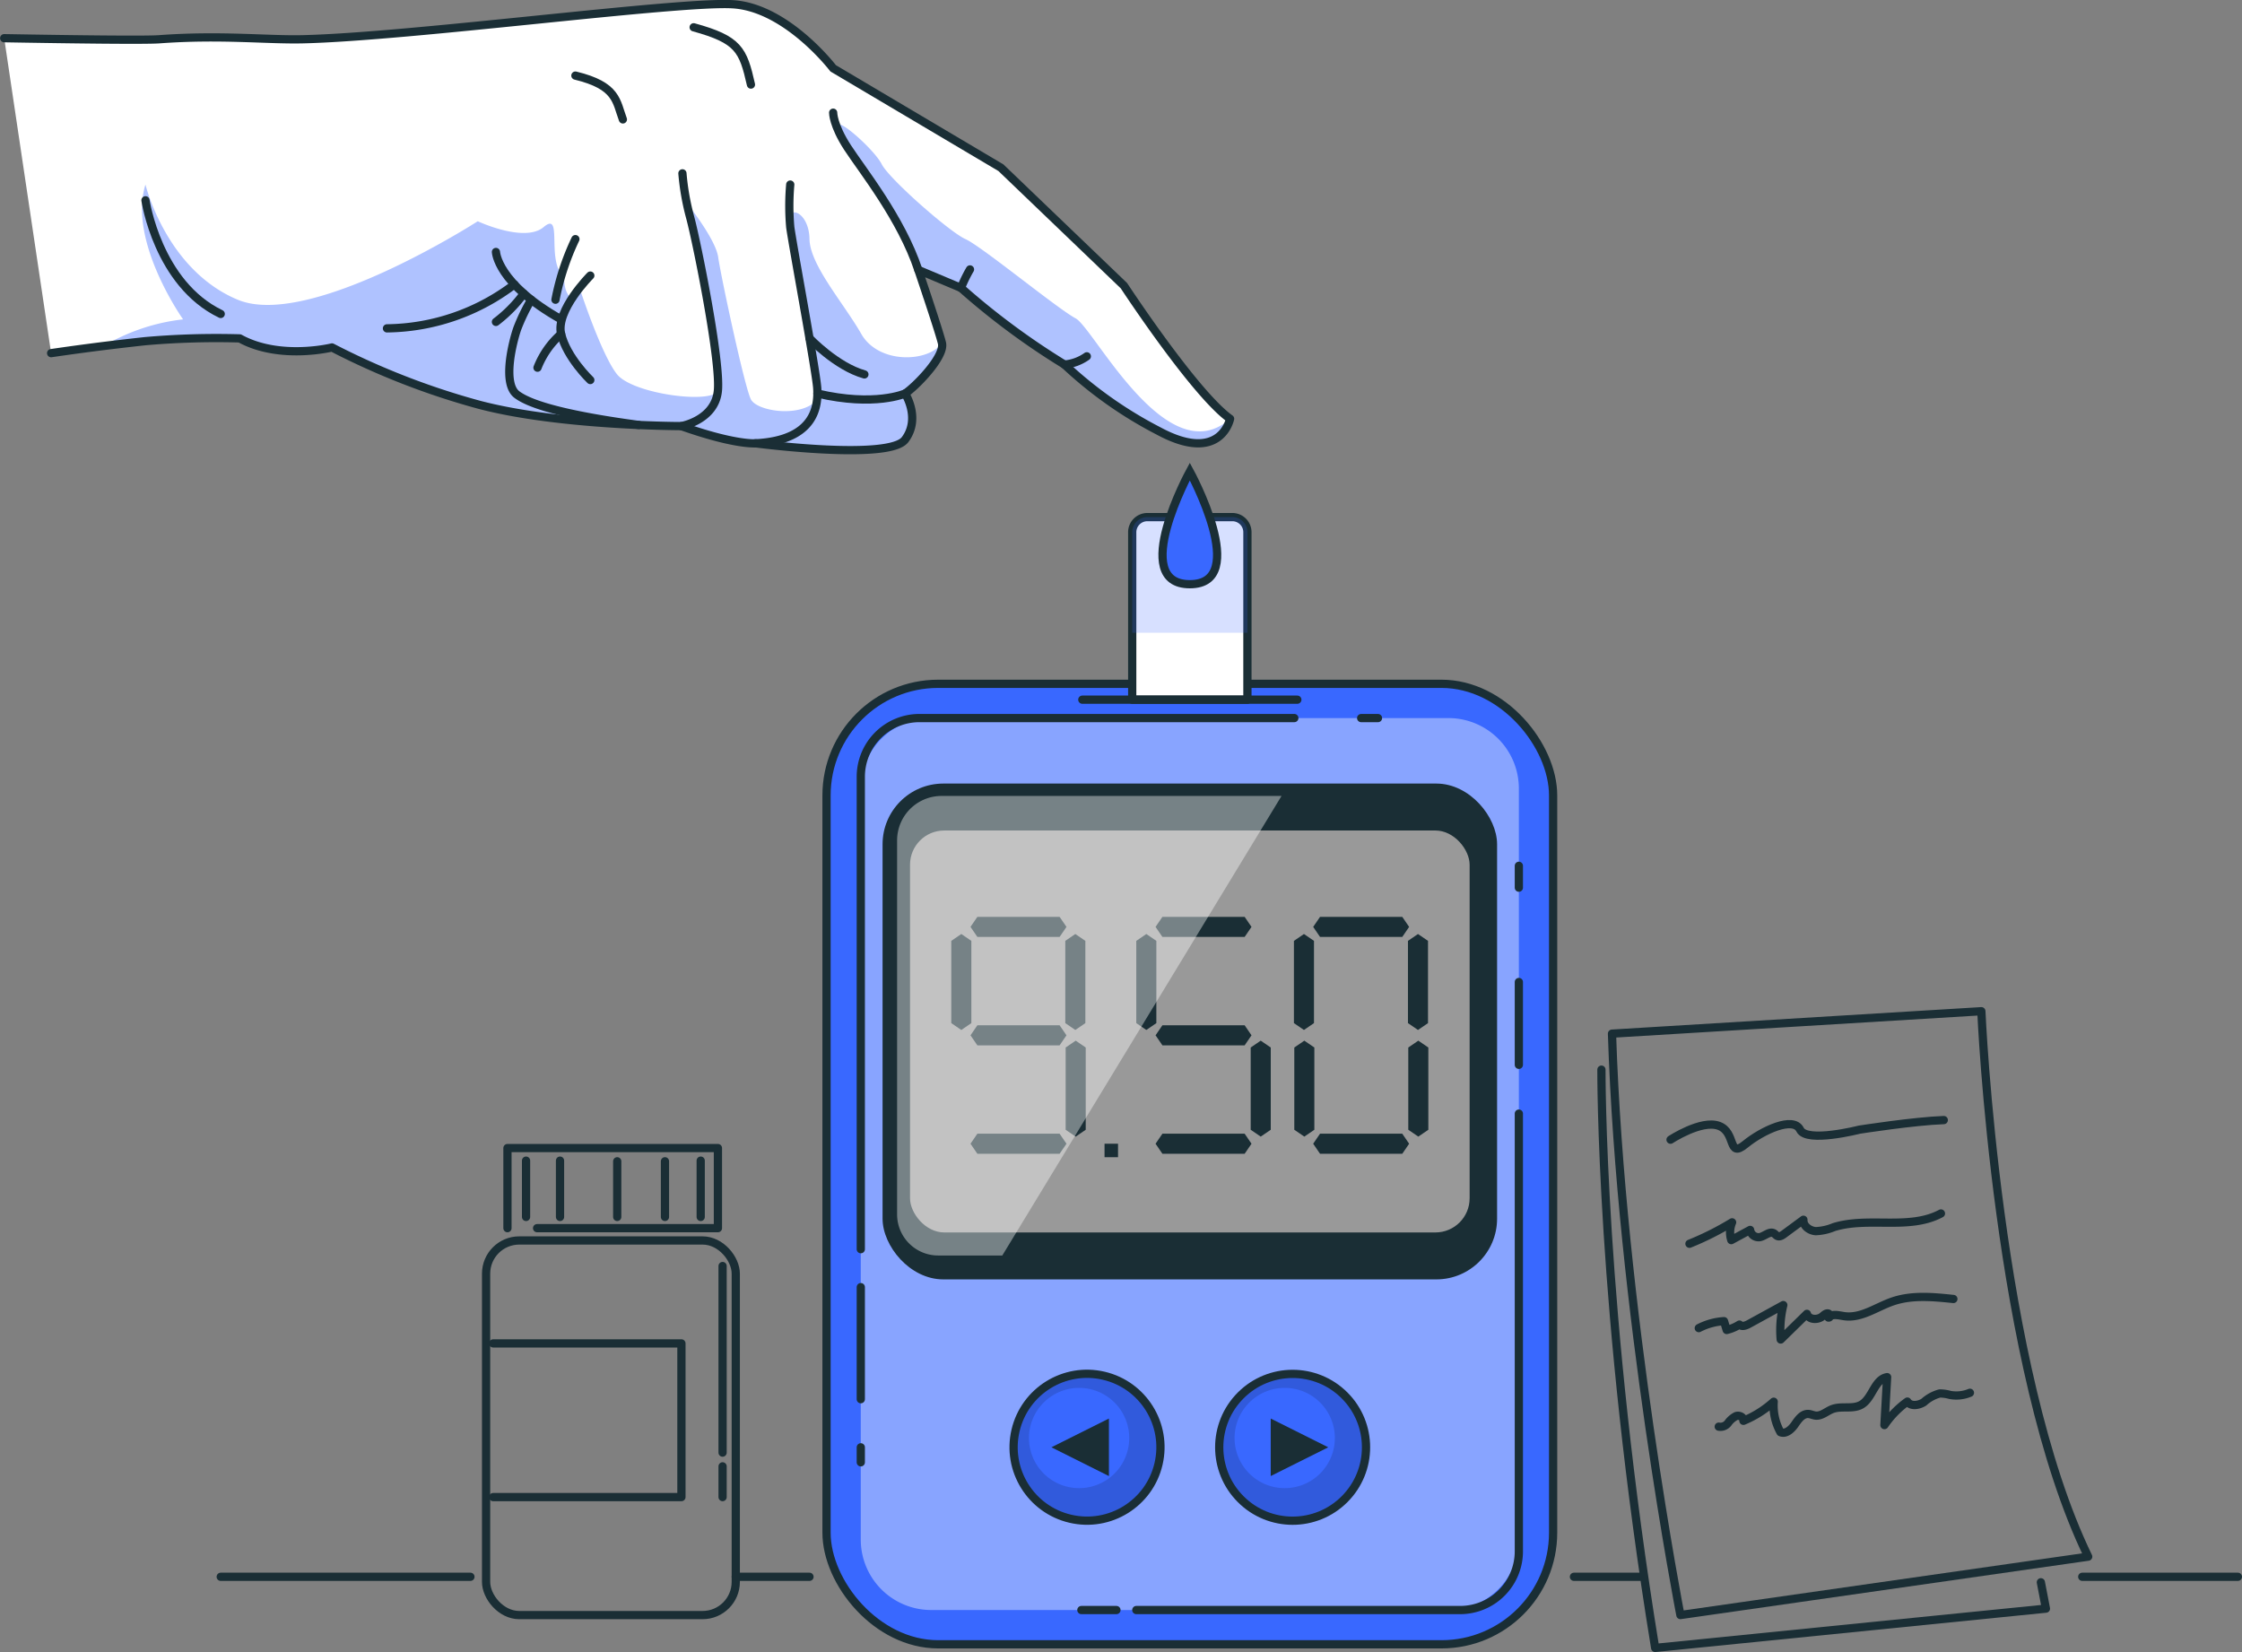 <svg xmlns="http://www.w3.org/2000/svg" xmlns:xlink="http://www.w3.org/1999/xlink" width="272.239" height="200.588" viewBox="0 0 272.239 200.588">
  <rect x="0" y="0" width="272.239" height="200.588" fill="#808080" stroke="none"/>
  <defs>
    <clipPath id="clip-path">
      <ellipse id="Ellipse_168" data-name="Ellipse 168" cx="8.913" cy="8.913" rx="8.913" ry="8.913" transform="matrix(0.228, -0.974, 0.974, 0.228, 0, 17.354)" fill="#3968ff" stroke="#1a2e35" stroke-miterlimit="10" stroke-width="1"/>
    </clipPath>
    <clipPath id="clip-path-2">
      <circle id="Ellipse_171" data-name="Ellipse 171" cx="8.913" cy="8.913" r="8.913" transform="translate(0 12.604) rotate(-45)" fill="#3968ff" stroke="#1a2e35" stroke-miterlimit="10" stroke-width="1"/>
    </clipPath>
  </defs>
  <g id="Group_12463" data-name="Group 12463" transform="translate(-43.493 -244.85)">
    <g id="Group_12254" data-name="Group 12254">
      <path id="Path_7428" data-name="Path 7428" d="M921.526-327.458s-1.126,5.558-8.693,1.469a50.29,50.29,0,0,1-11.415-8.06,88.51,88.51,0,0,1-12.568-9.305l-5.181-2.184s.674,1.988,1.381,4.111c.633,1.927,1.287,3.983,1.483,4.758.411,1.636-3.215,5.322-4.468,6.138,0,0,1.933,3,0,5.594s-18.174.451-18.174.451-2.452.229-9-2.089c0,0-14.73,0-24.554-2.587a90.72,90.72,0,0,1-17.87-6.961s-6.341,1.577-11.193-1.1a99.942,99.942,0,0,0-11.449.336c-1.084.123-2.836.311-5.087.6-1.826.222-3.976.505-6.367.855l-5.7-38.245c8.841.154,17.155.256,18.821.135,7.473-.56,13.058.094,17.411,0,13.106-.3,45.713-4.664,52.262-4.253s12.17,7.776,12.17,7.776L893.7-357.949l14.94,14.326S917.225-330.532,921.526-327.458Z" transform="translate(-728.67 623.162)" fill="#fff"/>
      <path id="Path_7429" data-name="Path 7429" d="M881.537-345.744c.411,1.636-3.215,5.322-4.468,6.138,0,0,1.933,3,0,5.594s-18.174.451-18.174.451-2.452.229-9-2.089c0,0-14.73,0-24.554-2.587a90.719,90.719,0,0,1-17.87-6.961s-6.341,1.577-11.193-1.1a99.929,99.929,0,0,0-11.449.336c-1.084.123-2.836.311-5.087.6a24.112,24.112,0,0,1,9.657-3.247s-6.711-9.447-4.57-16.368c0,0,2.5,10.356,11.206,13.983s29.143-9.529,29.143-9.529,5.688,2.662,8,.708.425,3.606,2.191,5.768l.451-1.362c-.073.379-.667,3.679,1.044,4.415l.674-1.435s2.648,8.133,4.562,10.5,11.355,3.618,12.237,2.014c.863-1.577-3.645-22.228-3.773-22.815.208.256,3.5,4.408,3.807,6.556.311,2.217,3.213,15.836,3.983,17.292s6.124,2.276,8.072,0c0,0-3.341-20.027-3.382-21.819s2.365-.809,2.418,2.345,4.159,7.79,6.288,11.515S879.967-343.4,881.537-345.744Z" transform="translate(-723.674 632.237)" fill="#3968ff" opacity="0.4"/>
      <path id="Path_7430" data-name="Path 7430" d="M879.675-333.491s-1.126,5.558-8.693,1.469a50.291,50.291,0,0,1-11.415-8.06A88.509,88.509,0,0,1,847-349.387l-5.181-2.184s.674,1.988,1.381,4.111a9.716,9.716,0,0,0-.761-.715s-2.836-12.4-8.213-16.805a12.038,12.038,0,0,1-2.285-3.88c-.457-1.805,4.541,2.669,5.432,4.447s8.268,8.261,10.174,9.1,11.158,8.444,13.375,9.623S872.033-326.747,879.675-333.491Z" transform="translate(-686.819 629.195)" fill="#3968ff" opacity="0.4"/>
      <g id="Group_5268" data-name="Group 5268" transform="translate(44.002 245.341)">
        <path id="Path_7431" data-name="Path 7431" d="M772.671-373.674c8.838.152,17.153.253,18.817.13,7.476-.553,13.063.1,17.414,0,13.105-.3,45.714-4.659,52.262-4.249s12.165,7.775,12.165,7.775L893.7-357.948l14.935,14.322s8.594,13.1,12.891,16.164c0,0-1.119,5.565-8.691,1.473a50.5,50.5,0,0,1-11.413-8.058,88.48,88.48,0,0,1-12.565-9.305l-5.182-2.183s2.456,7.229,2.863,8.867-3.215,5.319-4.473,6.138c0,0,1.939,3,0,5.592s-18.17.452-18.17.452-2.454.229-9-2.089c0,0-14.732,0-24.553-2.592a90.444,90.444,0,0,1-17.868-6.957s-6.343,1.578-11.2-1.1a99.238,99.238,0,0,0-11.445.334c-1.964.213-6.119.672-11.457,1.457" transform="translate(-772.671 377.821)" fill="none" stroke="#1a2e35" stroke-linecap="round" stroke-linejoin="round" stroke-width="1"/>
        <path id="Path_7432" data-name="Path 7432" d="M831.658-370.092s-.026,1.5,1.747,4.229S839.924-357.256,842-351" transform="translate(-731 383.281)" fill="none" stroke="#1a2e35" stroke-linecap="round" stroke-linejoin="round" stroke-width="1"/>
        <path id="Path_7433" data-name="Path 7433" d="M830.355-364.976a29.871,29.871,0,0,0,0,5.164c.273,2.065,3.138,17.479,3.275,19.525s-.137,6.36-7.5,6.727" transform="translate(-734.907 386.895)" fill="none" stroke="#1a2e35" stroke-linecap="round" stroke-linejoin="round" stroke-width="1"/>
        <path id="Path_7434" data-name="Path 7434" d="M820.989-365.775a29.881,29.881,0,0,0,.954,5.406c.819,3.051,3.723,17.481,3.348,21.027s-4.438,4.258-4.438,4.258" transform="translate(-738.633 386.331)" fill="none" stroke="#1a2e35" stroke-linecap="round" stroke-linejoin="round" stroke-width="1"/>
        <path id="Path_7435" data-name="Path 7435" d="M799.909-352.537a25.97,25.97,0,0,0,15.466-5.333" transform="translate(-753.429 391.915)" fill="none" stroke="#1a2e35" stroke-linecap="round" stroke-linejoin="round" stroke-width="1"/>
        <path id="Path_7436" data-name="Path 7436" d="M807.663-360.18s.136,3.819,7.911,8.184" transform="translate(-747.951 390.283)" fill="none" stroke="#1a2e35" stroke-linecap="round" stroke-linejoin="round" stroke-width="1"/>
        <path id="Path_7437" data-name="Path 7437" d="M815.876-358.5s-4.229,4.229-3.546,7.092,3.546,5.592,3.546,5.592" transform="translate(-744.706 391.469)" fill="none" stroke="#1a2e35" stroke-linecap="round" stroke-linejoin="round" stroke-width="1"/>
        <path id="Path_7438" data-name="Path 7438" d="M811.272-356.783a23.857,23.857,0,0,0-1.688,3.5c-.546,1.568-1.858,6.659-.043,8.022s6.689,2.594,14.783,3.684" transform="translate(-747.28 392.683)" fill="none" stroke="#1a2e35" stroke-linecap="round" stroke-linejoin="round" stroke-width="1"/>
        <path id="Path_7439" data-name="Path 7439" d="M813.485-354.345a10.594,10.594,0,0,0-2.865,4.092" transform="translate(-745.862 394.406)" fill="none" stroke="#1a2e35" stroke-linecap="round" stroke-linejoin="round" stroke-width="1"/>
        <path id="Path_7440" data-name="Path 7440" d="M814.317-361.093a30.412,30.412,0,0,0-2.418,7.355" transform="translate(-744.958 389.638)" fill="none" stroke="#1a2e35" stroke-linecap="round" stroke-linejoin="round" stroke-width="1"/>
        <path id="Path_7441" data-name="Path 7441" d="M829.975-354.041s3.256,3.437,6.665,4.392" transform="translate(-732.188 394.62)" fill="none" stroke="#1a2e35" stroke-linecap="round" stroke-linejoin="round" stroke-width="1"/>
        <path id="Path_7442" data-name="Path 7442" d="M841.182-350.108s-3.669,1.637-10.646,0" transform="translate(-731.792 397.399)" fill="none" stroke="#1a2e35" stroke-linecap="round" stroke-linejoin="round" stroke-width="1"/>
        <path id="Path_7443" data-name="Path 7443" d="M807.663-353.781a16.752,16.752,0,0,0,3.384-3.438" transform="translate(-747.951 392.375)" fill="none" stroke="#1a2e35" stroke-linecap="round" stroke-linejoin="round" stroke-width="1"/>
        <path id="Path_7444" data-name="Path 7444" d="M821.731-376.167c5.455,1.5,6,2.729,6.957,6.957" transform="translate(-738.012 378.989)" fill="none" stroke="#1a2e35" stroke-linecap="round" stroke-linejoin="round" stroke-width="1"/>
        <path id="Path_7445" data-name="Path 7445" d="M813.316-372.73c5.085,1.229,4.949,3.138,5.766,5.321" transform="translate(-743.957 381.417)" fill="none" stroke="#1a2e35" stroke-linecap="round" stroke-linejoin="round" stroke-width="1"/>
        <path id="Path_7446" data-name="Path 7446" d="M840.755-356.692a16.727,16.727,0,0,1,1.092-2.246" transform="translate(-724.573 391.161)" fill="none" stroke="#1a2e35" stroke-linecap="round" stroke-linejoin="round" stroke-width="1"/>
        <path id="Path_7447" data-name="Path 7447" d="M848.118-351.756a5.558,5.558,0,0,0,2.714-1" transform="translate(-719.371 395.53)" fill="none" stroke="#1a2e35" stroke-linecap="round" stroke-linejoin="round" stroke-width="1"/>
        <path id="Path_7448" data-name="Path 7448" d="M782.724-363.857s1.5,10.126,9.138,13.8" transform="translate(-765.569 387.686)" fill="none" stroke="#1a2e35" stroke-linecap="round" stroke-linejoin="round" stroke-width="1"/>
      </g>
    </g>
    <g id="Group_12255" data-name="Group 12255">
      <g id="Group_5219" data-name="Group 5219" transform="translate(237.95 367.631)">
        <path id="Path_7334" data-name="Path 7334" d="M887.078-303.433l44.851-2.725s1.846,43.308,12.974,66.227l-49.52,7.09S888.145-270.082,887.078-303.433Z" transform="translate(-885.796 306.158)" fill="none" stroke="#1a2e35" stroke-linecap="round" stroke-linejoin="round" stroke-width="1"/>
        <path id="Path_7335" data-name="Path 7335" d="M886.327-302s-.14,29.4,6.524,70.214l47.45-4.77-.616-3.2" transform="translate(-886.327 309.095)" fill="none" stroke="#1a2e35" stroke-linecap="round" stroke-linejoin="round" stroke-width="1"/>
        <path id="Path_7336" data-name="Path 7336" d="M891.244-296.03s3.732-2.461,5.865-1.684,1.065,4,3.2,2.256,5.865-3.433,6.664-1.79,7.2,0,7.2,0,6.643-1.039,10.252-1.164" transform="translate(-882.853 311.63)" fill="none" stroke="#1a2e35" stroke-linecap="round" stroke-linejoin="round" stroke-width="1"/>
        <path id="Path_7337" data-name="Path 7337" d="M892.591-288.092a34.875,34.875,0,0,0,5.179-2.6,3.124,3.124,0,0,0-.1,2.159l2.287-1.239a1.038,1.038,0,0,0,1.169.879c.613-.113,1.2-.778,1.735-.456.152.092.258.256.423.324.265.108.553-.072.783-.241l2.36-1.741c-.05.756.747,1.338,1.5,1.386a6.306,6.306,0,0,0,2.2-.491c4.212-1.3,9.112.415,13-1.655" transform="translate(-881.902 316.327)" fill="none" stroke="#1a2e35" stroke-linecap="round" stroke-linejoin="round" stroke-width="1"/>
        <path id="Path_7338" data-name="Path 7338" d="M893.255-282.043a7.66,7.66,0,0,1,3.061-.845l.326,1.072a5.092,5.092,0,0,0,1.549-.657c.278.307.782.126,1.143-.073l4.182-2.293a12.857,12.857,0,0,0-.314,4.179q1.592-1.556,3.182-3.114c.2.718,1.278.785,1.86.319.21-.167.425-.4.693-.369s.326.543.06.5c.44-.5,1.241-.27,1.9-.171,2.058.306,3.925-1.109,5.894-1.785,2.346-.807,4.909-.556,7.377-.3" transform="translate(-881.433 320.521)" fill="none" stroke="#1a2e35" stroke-linecap="round" stroke-linejoin="round" stroke-width="1"/>
        <path id="Path_7339" data-name="Path 7339" d="M894.674-274.108a1.152,1.152,0,0,0,1.136-.449,2.73,2.73,0,0,1,.969-.836c.406-.143.983.154.894.577a12.842,12.842,0,0,0,3.676-2.319,6.67,6.67,0,0,0,.819,3.7c.664.273,1.341-.35,1.749-.942s.9-1.3,1.618-1.273c.305.012.59.164.9.2.73.077,1.338-.527,2.027-.79,1.118-.427,2.476.061,3.517-.529,1.369-.776,1.59-3.085,3.142-3.35l-.328,5.819a11.356,11.356,0,0,1,2.787-2.853c.406.623,1.377.469,2,.07a4.714,4.714,0,0,1,1.932-1.056,4.634,4.634,0,0,1,1.242.179,4.272,4.272,0,0,0,2.42-.261" transform="translate(-880.43 324.551)" fill="none" stroke="#1a2e35" stroke-linecap="round" stroke-linejoin="round" stroke-width="1"/>
      </g>
      <g id="Group_5220" data-name="Group 5220" transform="translate(102.517 384.247)">
        <rect id="Rectangle_2278" data-name="Rectangle 2278" width="30.318" height="45.486" rx="4.029" transform="translate(0 11.22)" fill="none" stroke="#1a2e35" stroke-linecap="round" stroke-linejoin="round" stroke-width="1"/>
        <path id="Path_7340" data-name="Path 7340" d="M808.482-286.694v-9.727h25.556v9.727H812.08" transform="translate(-805.887 296.421)" fill="none" stroke="#1a2e35" stroke-linecap="round" stroke-linejoin="round" stroke-width="1"/>
        <line id="Line_206" data-name="Line 206" y2="6.837" transform="translate(26.06 1.527)" fill="none" stroke="#1a2e35" stroke-linecap="round" stroke-linejoin="round" stroke-width="1"/>
        <line id="Line_207" data-name="Line 207" y2="6.837" transform="translate(4.853 1.527)" fill="none" stroke="#1a2e35" stroke-linecap="round" stroke-linejoin="round" stroke-width="1"/>
        <line id="Line_208" data-name="Line 208" y2="6.837" transform="translate(8.978 1.527)" fill="none" stroke="#1a2e35" stroke-linecap="round" stroke-linejoin="round" stroke-width="1"/>
        <line id="Line_209" data-name="Line 209" y2="6.759" transform="translate(21.721 1.605)" fill="none" stroke="#1a2e35" stroke-linecap="round" stroke-linejoin="round" stroke-width="1"/>
        <line id="Line_210" data-name="Line 210" y2="6.759" transform="translate(15.923 1.605)" fill="none" stroke="#1a2e35" stroke-linecap="round" stroke-linejoin="round" stroke-width="1"/>
        <path id="Path_7341" data-name="Path 7341" d="M807.466-282.521h22.858v18.66H807.466" transform="translate(-806.605 306.24)" fill="none" stroke="#1a2e35" stroke-linecap="round" stroke-linejoin="round" stroke-width="1"/>
        <line id="Line_211" data-name="Line 211" y2="22.658" transform="translate(28.718 14.322)" fill="none" stroke="#1a2e35" stroke-linecap="round" stroke-linejoin="round" stroke-width="1"/>
        <line id="Line_212" data-name="Line 212" y2="3.732" transform="translate(28.718 38.647)" fill="none" stroke="#1a2e35" stroke-linecap="round" stroke-linejoin="round" stroke-width="1"/>
      </g>
      <g id="Group_5221" data-name="Group 5221" transform="translate(70.295 436.304)">
        <line id="Line_213" data-name="Line 213" x2="30.321" fill="none" stroke="#1a2e35" stroke-linecap="round" stroke-linejoin="round" stroke-width="1"/>
        <line id="Line_214" data-name="Line 214" x2="8.953" transform="translate(62.539)" fill="none" stroke="#1a2e35" stroke-linecap="round" stroke-linejoin="round" stroke-width="1"/>
        <line id="Line_215" data-name="Line 215" x2="8.07" transform="translate(164.317)" fill="none" stroke="#1a2e35" stroke-linecap="round" stroke-linejoin="round" stroke-width="1"/>
        <line id="Line_216" data-name="Line 216" x2="18.899" transform="translate(226.038)" fill="none" stroke="#1a2e35" stroke-linecap="round" stroke-linejoin="round" stroke-width="1"/>
      </g>
      <rect id="Rectangle_2279" data-name="Rectangle 2279" width="88.227" height="116.623" rx="13.554" transform="translate(143.856 327.878)" fill="#3968ff" stroke="#1a2e35" stroke-miterlimit="10" stroke-width="1"/>
      <path id="Rectangle_2280" data-name="Rectangle 2280" d="M8.555,0H99.748A8.554,8.554,0,0,1,108.3,8.554v62.8a8.555,8.555,0,0,1-8.555,8.555H8.555A8.555,8.555,0,0,1,0,71.351V8.555A8.555,8.555,0,0,1,8.555,0Z" transform="translate(227.923 332.039) rotate(90)" fill="#fff" opacity="0.4"/>
      <g id="Group_5258" data-name="Group 5258" transform="translate(148.017 332.039)">
        <path id="Path_7403" data-name="Path 7403" d="M899.681-298.871v53.156a7.128,7.128,0,0,1-7.119,7.119H853.23" transform="translate(-819.775 346.898)" fill="none" stroke="#1a2e35" stroke-linecap="round" stroke-linejoin="round" stroke-width="1"/>
        <g id="Group_5257" data-name="Group 5257">
          <line id="Line_229" data-name="Line 229" x2="2.044" transform="translate(60.757)" fill="none" stroke="#1a2e35" stroke-linecap="round" stroke-linejoin="round" stroke-width="1"/>
          <path id="Path_7404" data-name="Path 7404" d="M833.625-262.53V-319.9a7.125,7.125,0,0,1,7.118-7.118h45.521" transform="translate(-833.625 327.016)" fill="none" stroke="#1a2e35" stroke-linecap="round" stroke-linejoin="round" stroke-width="1"/>
          <line id="Line_230" data-name="Line 230" y1="13.607" transform="translate(0 69.095)" fill="none" stroke="#1a2e35" stroke-linecap="round" stroke-linejoin="round" stroke-width="1"/>
          <line id="Line_231" data-name="Line 231" y1="1.823" transform="translate(0 88.543)" fill="none" stroke="#1a2e35" stroke-linecap="round" stroke-linejoin="round" stroke-width="1"/>
          <line id="Line_232" data-name="Line 232" x1="4.259" transform="translate(26.783 108.302)" fill="none" stroke="#1a2e35" stroke-linecap="round" stroke-linejoin="round" stroke-width="1"/>
          <line id="Line_233" data-name="Line 233" y2="10.056" transform="translate(79.906 32.045)" fill="none" stroke="#1a2e35" stroke-linecap="round" stroke-linejoin="round" stroke-width="1"/>
          <line id="Line_234" data-name="Line 234" y2="2.656" transform="translate(79.906 17.937)" fill="none" stroke="#1a2e35" stroke-linecap="round" stroke-linejoin="round" stroke-width="1"/>
        </g>
      </g>
      <rect id="Rectangle_2281" data-name="Rectangle 2281" width="74.62" height="60.202" rx="7.373" transform="translate(150.66 339.991)" fill="#1a2e35"/>
      <rect id="Rectangle_2282" data-name="Rectangle 2282" width="68.951" height="49.803" rx="4.651" transform="translate(153.494 345.19)" fill="#999" stroke="#1a2e35" stroke-linecap="round" stroke-linejoin="round" stroke-width="1"/>
      <g id="Group_5260" data-name="Group 5260" transform="translate(164.774 409.868)">
        <ellipse id="Ellipse_167" data-name="Ellipse 167" cx="8.913" cy="8.913" rx="8.913" ry="8.913" transform="matrix(0.228, -0.974, 0.974, 0.228, 0, 17.354)" fill="#3968ff"/>
        <g id="Group_5259" data-name="Group 5259" transform="translate(0 0)" clip-path="url(#clip-path)">
          <path id="Path_7405" data-name="Path 7405" d="M853.413-280.351a8.912,8.912,0,0,0-8.913,8.913,8.911,8.911,0,0,0,8.913,8.911,8.912,8.912,0,0,0,8.913-8.911A8.912,8.912,0,0,0,853.413-280.351Zm-.961,13.872a6.087,6.087,0,0,1-6.087-6.087,6.087,6.087,0,0,1,6.087-6.087,6.087,6.087,0,0,1,6.087,6.087A6.087,6.087,0,0,1,852.452-266.479Z" transform="translate(-842.7 282.152)" fill="rgba(0,0,0,0.7)" opacity="0.2"/>
        </g>
        <ellipse id="Ellipse_169" data-name="Ellipse 169" cx="8.913" cy="8.913" rx="8.913" ry="8.913" transform="matrix(0.228, -0.974, 0.974, 0.228, 0, 17.354)" fill="none" stroke="#1a2e35" stroke-miterlimit="10" stroke-width="1"/>
      </g>
      <path id="Path_7406" data-name="Path 7406" d="M847.189-273.683l6.983,3.492v-6.983Z" transform="translate(-676.026 694.264)" fill="#1a2e35"/>
      <g id="Group_5263" data-name="Group 5263" transform="translate(187.848 407.977)">
        <g id="Group_5262" data-name="Group 5262" transform="translate(0 0)">
          <circle id="Ellipse_170" data-name="Ellipse 170" cx="8.913" cy="8.913" r="8.913" transform="translate(0 12.604) rotate(-45)" fill="#3968ff"/>
          <g id="Group_5261" data-name="Group 5261" clip-path="url(#clip-path-2)">
            <path id="Path_7407" data-name="Path 7407" d="M868.043-280.351a8.912,8.912,0,0,0-8.913,8.913,8.912,8.912,0,0,0,8.913,8.911,8.911,8.911,0,0,0,8.911-8.911A8.912,8.912,0,0,0,868.043-280.351Zm-.963,13.872a6.087,6.087,0,0,1-6.087-6.087,6.087,6.087,0,0,1,6.087-6.087,6.087,6.087,0,0,1,6.089,6.087A6.087,6.087,0,0,1,867.08-266.479Z" transform="translate(-855.438 284.043)" fill="rgba(0,0,0,0.7)" opacity="0.2"/>
          </g>
          <circle id="Ellipse_172" data-name="Ellipse 172" cx="8.913" cy="8.913" r="8.913" transform="translate(0 12.604) rotate(-45)" fill="none" stroke="#1a2e35" stroke-miterlimit="10" stroke-width="1"/>
        </g>
        <path id="Path_7408" data-name="Path 7408" d="M869.778-273.683l-6.984-3.492v6.983Z" transform="translate(-852.849 286.287)" fill="#1a2e35"/>
      </g>
      <g id="Group_5267" data-name="Group 5267" transform="translate(159.003 356.176)">
        <g id="Group_5264" data-name="Group 5264">
          <path id="Path_7409" data-name="Path 7409" d="M842.5-300.832v-9.986l-1.218-.832-1.218.832v9.986l1.218.832Z" transform="translate(-840.063 313.732)" fill="#1a2e35"/>
          <path id="Path_7410" data-name="Path 7410" d="M848.177-300.832l1.218.832,1.218-.832v-9.986l-1.218-.832-1.218.832Z" transform="translate(-834.332 313.732)" fill="#1a2e35"/>
          <path id="Path_7411" data-name="Path 7411" d="M849.42-304.062l-1.218.832v9.986l1.218.832,1.218-.832v-9.986Z" transform="translate(-834.313 319.093)" fill="#1a2e35"/>
          <path id="Path_7412" data-name="Path 7412" d="M852.251-310.435l.832-1.218-.832-1.218h-9.986l-.832,1.218.832,1.218Z" transform="translate(-839.096 312.87)" fill="#1a2e35"/>
          <path id="Path_7413" data-name="Path 7413" d="M842.265-305.156l-.832,1.218.832,1.218h9.986l.832-1.218-.832-1.218Z" transform="translate(-839.096 318.32)" fill="#1a2e35"/>
          <path id="Path_7414" data-name="Path 7414" d="M842.265-297.442l-.832,1.218.832,1.218h9.986l.832-1.218-.832-1.218Z" transform="translate(-839.096 323.77)" fill="#1a2e35"/>
        </g>
        <g id="Group_5265" data-name="Group 5265" transform="translate(22.468)">
          <path id="Path_7415" data-name="Path 7415" d="M855.665-300.832v-9.986l-1.218-.832-1.218.832v9.986l1.218.832Z" transform="translate(-853.23 313.732)" fill="#1a2e35"/>
          <path id="Path_7416" data-name="Path 7416" d="M862.587-304.062l-1.218.832v9.986l1.218.832,1.218-.832v-9.986Z" transform="translate(-847.48 319.093)" fill="#1a2e35"/>
          <path id="Path_7417" data-name="Path 7417" d="M865.418-310.435l.832-1.218-.832-1.218h-9.986l-.832,1.218.832,1.218Z" transform="translate(-852.262 312.87)" fill="#1a2e35"/>
          <path id="Path_7418" data-name="Path 7418" d="M855.432-305.156l-.832,1.218.832,1.218h9.986l.832-1.218-.832-1.218Z" transform="translate(-852.262 318.32)" fill="#1a2e35"/>
          <path id="Path_7419" data-name="Path 7419" d="M855.432-297.442l-.832,1.218.832,1.218h9.986l.832-1.218-.832-1.218Z" transform="translate(-852.262 323.77)" fill="#1a2e35"/>
        </g>
        <g id="Group_5266" data-name="Group 5266" transform="translate(41.608)">
          <path id="Path_7420" data-name="Path 7420" d="M866.881-300.832v-9.986l-1.218-.832-1.218.832v9.986l1.218.832Z" transform="translate(-864.446 313.732)" fill="#1a2e35"/>
          <path id="Path_7421" data-name="Path 7421" d="M866.907-303.23l-1.218-.832-1.218.832v9.986l1.218.832,1.218-.832Z" transform="translate(-864.427 319.093)" fill="#1a2e35"/>
          <path id="Path_7422" data-name="Path 7422" d="M872.559-300.832l1.218.832,1.218-.832v-9.986l-1.218-.832-1.218.832Z" transform="translate(-858.714 313.732)" fill="#1a2e35"/>
          <path id="Path_7423" data-name="Path 7423" d="M873.8-304.062l-1.218.832v9.986l1.218.832,1.218-.832v-9.986Z" transform="translate(-858.696 319.093)" fill="#1a2e35"/>
          <path id="Path_7424" data-name="Path 7424" d="M876.634-310.435l.832-1.218-.832-1.218h-9.986l-.832,1.218.832,1.218Z" transform="translate(-863.478 312.87)" fill="#1a2e35"/>
          <path id="Path_7425" data-name="Path 7425" d="M866.648-297.442l-.832,1.218.832,1.218h9.986l.832-1.218-.832-1.218Z" transform="translate(-863.478 323.77)" fill="#1a2e35"/>
        </g>
        <rect id="Rectangle_2283" data-name="Rectangle 2283" width="1.638" height="1.638" transform="translate(18.611 27.545)" fill="#1a2e35"/>
      </g>
      <path id="Path_7426" data-name="Path 7426" d="M882.891-321.475l-33.907,55.8H841.2a4.989,4.989,0,0,1-4.99-4.99v-45.41a5.4,5.4,0,0,1,5.4-5.4Z" transform="translate(-683.785 662.968)" fill="#fff" opacity="0.4"/>
      <path id="Path_7427" data-name="Path 7427" d="M866.927-339.484v20.337H852.939v-20.337a1.837,1.837,0,0,1,1.831-1.831H865.1A1.83,1.83,0,0,1,866.927-339.484Z" transform="translate(-671.964 648.952)" fill="#fff" stroke="#1a2e35" stroke-linecap="round" stroke-linejoin="round" stroke-width="1"/>
      <line id="Line_235" data-name="Line 235" x2="26.11" transform="translate(174.915 329.805)" fill="#5ae4a7" stroke="#1a2e35" stroke-linecap="round" stroke-linejoin="round" stroke-width="1"/>
      <path id="Path_7449" data-name="Path 7449" d="M866.927-339.484v12.215H852.939v-12.215a1.837,1.837,0,0,1,1.831-1.831H865.1A1.83,1.83,0,0,1,866.927-339.484Z" transform="translate(-671.964 648.952)" fill="#3968ff" opacity="0.2"/>
      <path id="Path_7450" data-name="Path 7450" d="M858.411-344.559s7.464,13.684,0,13.684S858.411-344.559,858.411-344.559Z" transform="translate(-670.441 646.66)" fill="#3968ff" stroke="#1a2e35" stroke-miterlimit="10" stroke-width="1"/>
    </g>
  </g>
</svg>
